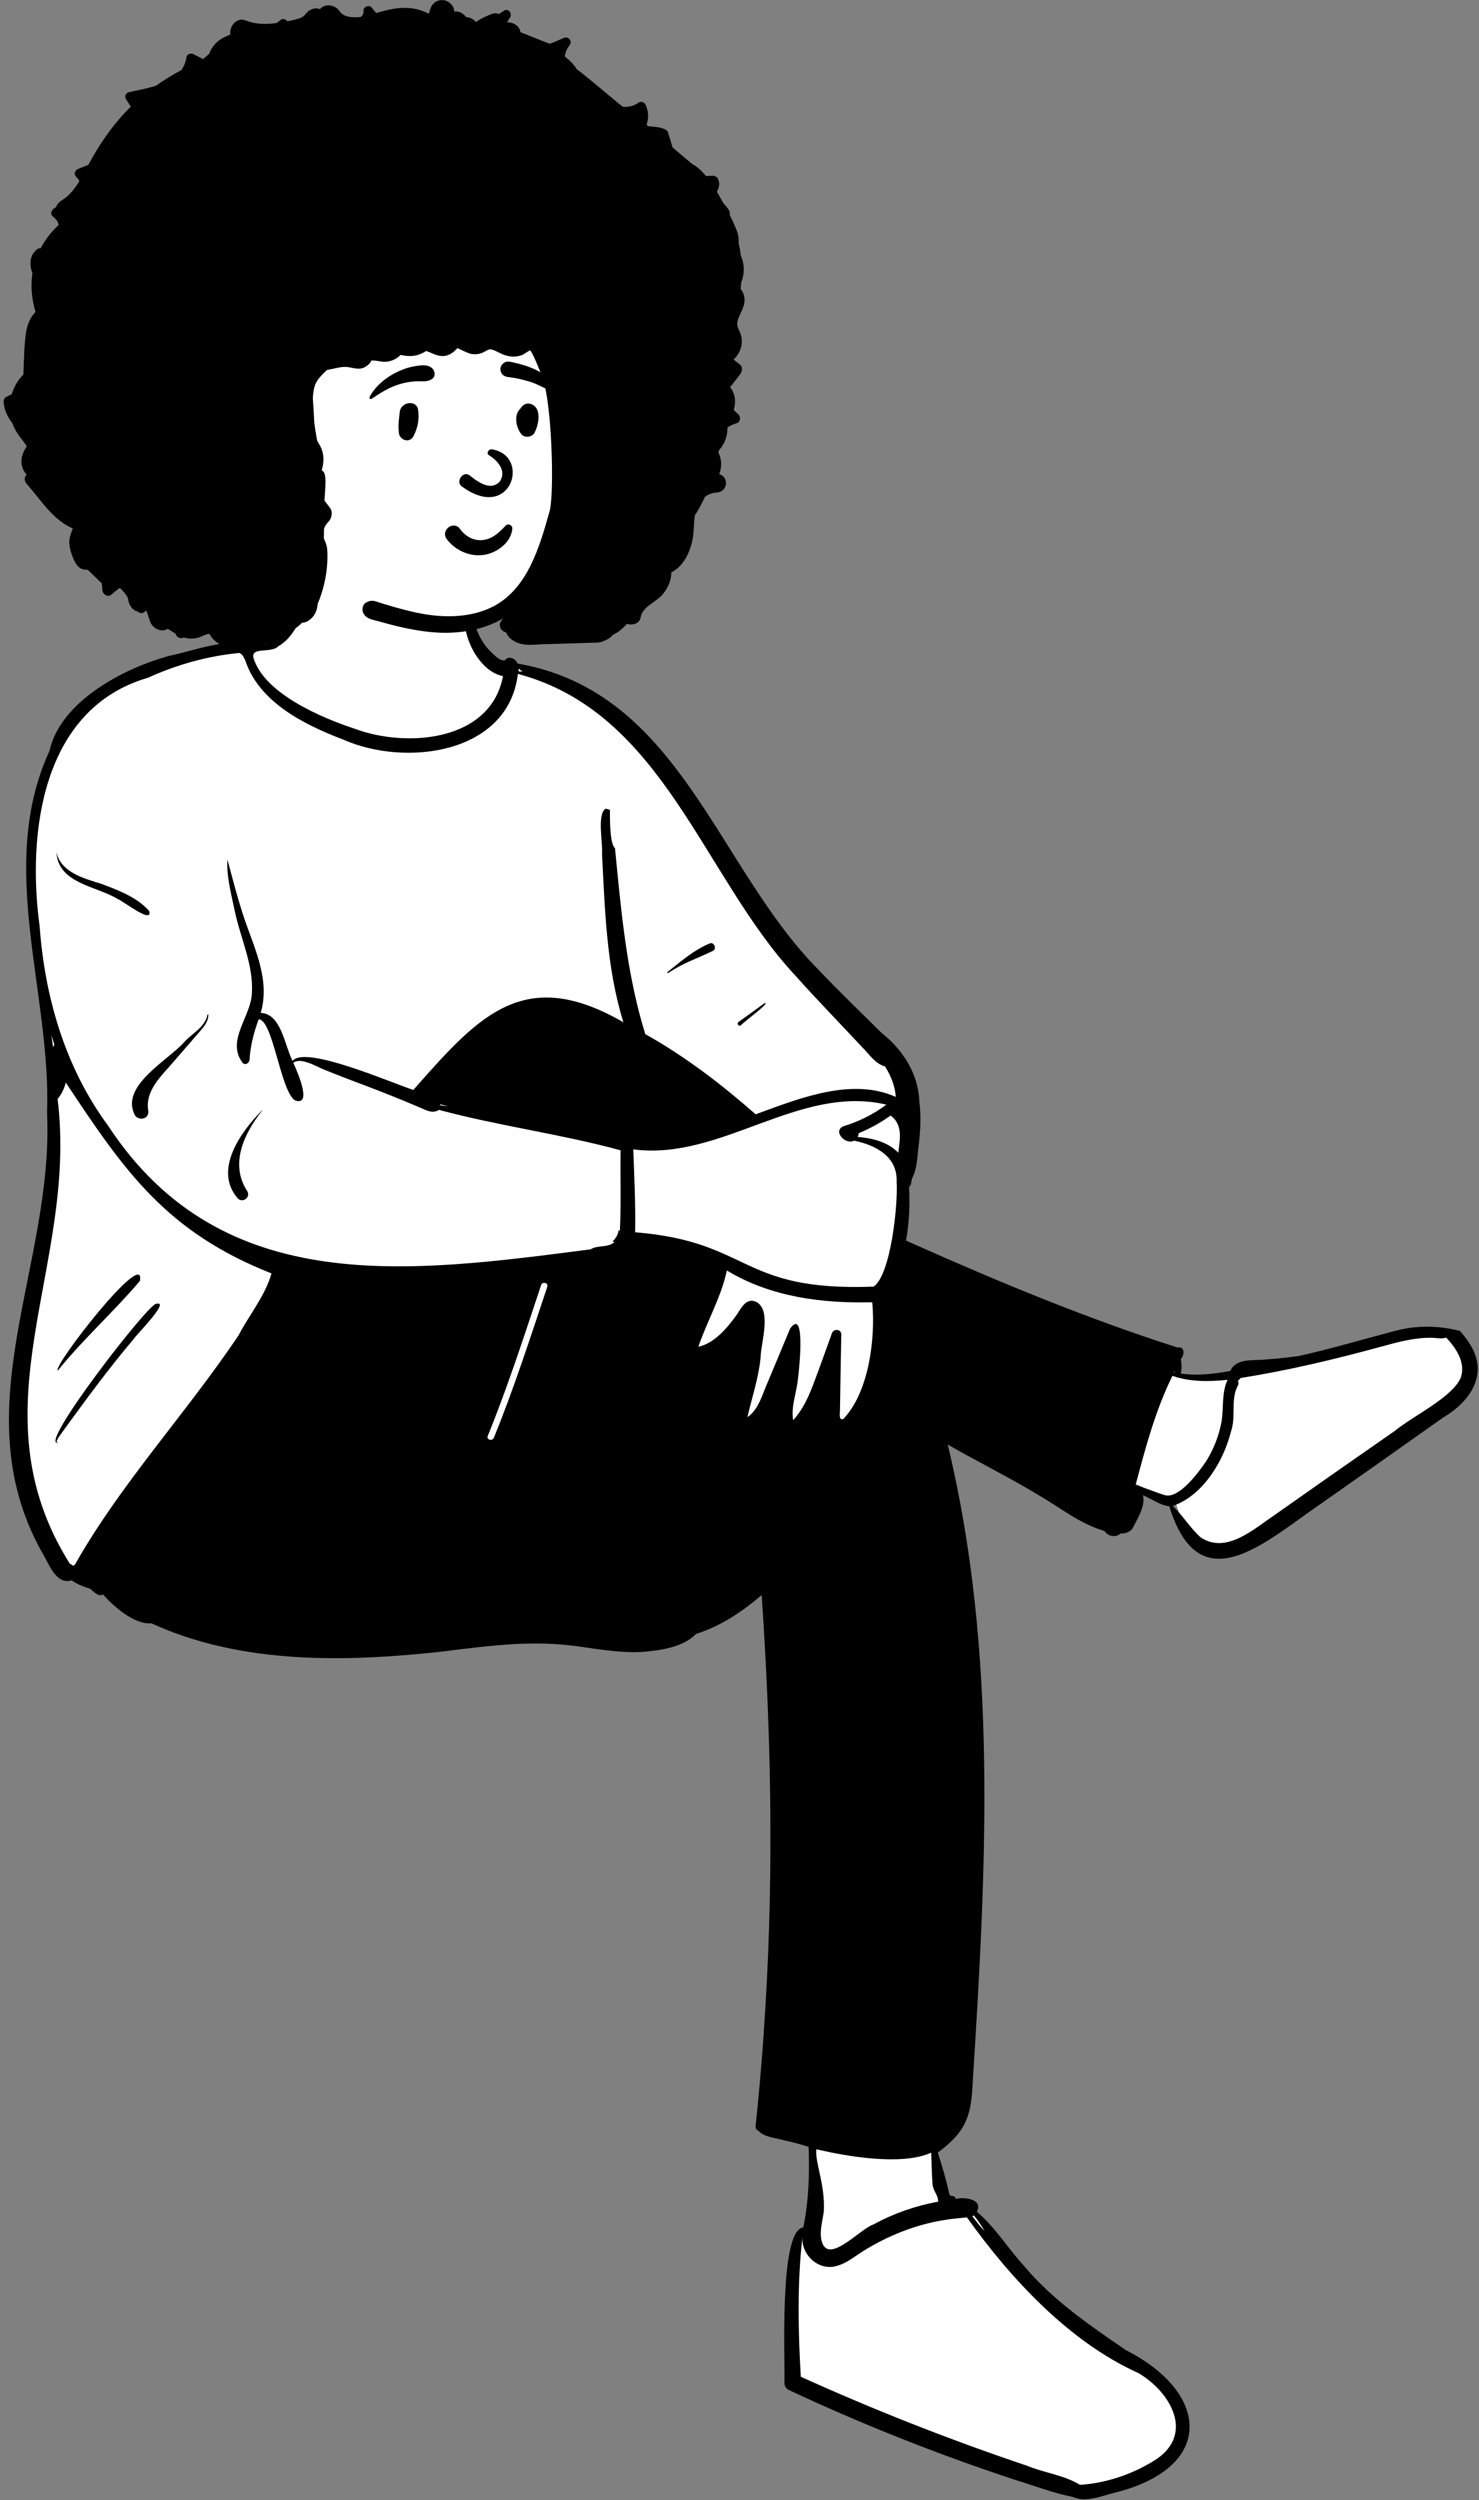 <?xml version="1.0" encoding="UTF-8"?>
<svg width="367px" height="620px" viewBox="0 0 367 620" version="1.1" xmlns="http://www.w3.org/2000/svg" xmlns:xlink="http://www.w3.org/1999/xlink">
    <rect x="0" y="0" width="367" height="620" fill="#808080" stroke="none"/>
    <g id="Introduction" stroke="none" stroke-width="1" fill="none" fill-rule="evenodd">
        <g id="variations-sitting" transform="translate(-1291, -215)">
            <g id="a-person/sitting" transform="translate(1243, 200)">
                <g id="pose/sitting/crossed_legs" transform="translate(-20.311, 159.505)">
                    <path d="M430.359,186.492 C428.402,185.931 425.956,185.786 423.814,185.684 C416.243,185.239 408.523,188.843 401.1,190.467 C397.851,191.269 394.41,192.214 390.933,192.917 C387.845,193.335 384.654,193.649 381.445,193.849 C378.852,193.926 375.834,193.728 374.948,196.451 C369.735,197.46 365.12,197.879 360.151,197.022 C360.616,195.441 360.881,193.788 360.4,192.085 C360.643,191.682 360.974,191.136 361.15,190.768 L360.553,190.768 C351.83,187.282 342.398,184.901 333.63,181.29 C322.185,177.171 305.33,169.214 292.106,163.781 C293.003,158.879 293.335,153.899 292.955,149.057 L293.486,148.628 C293.661,147.677 293.932,146.538 294.424,145.676 C295.047,144.024 295.062,141.768 295.31,139.9 C295.826,136.247 296.171,130.746 295.231,126.408 C294.82,120.526 290.849,115.991 286.566,112.353 C281.308,107.162 276.044,102.096 270.911,96.704 C242.503,67.789 240.256,31.371 195.784,20.302 L195.763,20.13 C195.412,19.74 195.269,19.431 194.87,20.047 C193.401,19.486 191.57,19.533 190.341,18.583 C188.158,16.595 186.609,14.3 185.596,11.576 C184.816,6.427 185.368,-1.508 180.85,-4.802 C175.832,-7.804 149.171,-9.94 146.872,-3.379 C145.445,-2.041 144.796,-0.342 144.35,1.739 C142.865,4.544 141.928,7.655 140.431,10.504 C137.25,16.893 135.188,15.477 129.571,16.937 C128.961,15.58 127.11,15.854 125.761,16.051 C109.427,18.342 89.512,24.597 82.518,39.926 L83.113,39.85 C71.041,62.496 78.87,91.295 81.029,115.293 C82.776,136.624 80.778,158.057 76.032,177.955 C70.206,199.063 69.872,222.675 81.431,241.781 C82.605,243.968 84.036,247.059 86.567,245.687 C87.954,246.734 89.512,247.457 91.664,248.087 C92.257,248.517 92.872,249.239 93.493,249.547 C93.522,249.589 94.522,249.013 94.575,248.998 C96.465,251.691 200.226,260.689 210.994,262.086 C220.48,263.228 233.016,266.144 240.747,259.312 C247.135,257.489 253.821,252.745 258.926,248.034 C262.025,292.895 263.738,384.77 266.502,385.411 C267.712,385.82 269.345,386.31 270.714,386.702 C270.723,389.925 270.963,393.587 270.709,396.756 C270.285,400.335 269.209,404.56 268.723,408.322 C266.631,408.182 266.016,410.277 265.773,411.699 C263.968,423.452 264.021,432.928 264.151,445.846 C285.379,458.331 310.26,465.196 334.147,473.265 C336.435,474.982 341.392,473.125 344.034,472.661 C353.206,470.858 363.628,465.525 361.313,455.746 C359.618,448.383 352.5,444.147 346.509,439.815 C339.954,435.074 333.045,430.337 327.017,424.691 C322.181,420.143 318.569,416.614 314.536,411.481 C312.747,409.094 310.84,405.172 308.433,403.412 C310.976,400.401 305.839,403.223 303.894,403.397 C302.75,398.021 301.334,392.859 299.635,387.702 L301.286,387.776 C306.707,382.722 309.746,358.456 310.124,351.258 C312.841,304.329 312.776,250.24 301.876,210.718 C310.156,215.809 319.235,220.061 327.47,225.096 C332.662,228.133 337.93,232.349 343.75,233.822 C344.13,234.909 345.517,235.332 346.275,234.267 C347.316,234.395 348.659,233.964 348.773,233.49 C349.839,231.315 351.383,228.97 351.197,226.606 C351.197,226.606 349.767,223.295 349.767,223.295 C352.97,224.596 356.452,227.331 359.871,227.581 C366.776,250.604 380.381,237.707 393.473,228.747 C401.374,223.235 410.017,217.148 418.332,211.27 C425.387,205.667 439.16,200.35 432.408,189.252" id="🎨-Background" fill="#FFFFFF"></path>
                    <path d="M133.583,15.531 C140.252,13.912 141.391,-2.052 145.418,0.221 C147.746,2.243 143.938,6.056 143.265,8.338 L142.969,8.918 C141.603,11.575 140.058,14.224 137.365,15.756 C135.634,17.575 130.461,15.789 131.222,18.687 C133.878,27.421 147.975,33.468 156.283,36.188 C169.197,41.031 190.088,39.392 193.122,23.155 C186.039,21.861 180.802,9.098 185.167,3.784 C185.316,8.946 186.728,14.273 190.786,17.77 L191.01,17.975 C191.724,18.625 192.648,19.402 193.57,19.258 C194.468,18.008 196.213,18.719 196.726,20.038 C237.056,27 246.04,70.436 271.438,96.002 C276.512,101.336 281.815,106.443 287.051,111.615 C292.397,115.851 296.181,121.757 296.445,128.691 C296.922,132.548 296.686,136.408 296.175,140.271 L296.139,140.62 C295.902,143.014 295.761,145.585 294.62,147.711 C294.423,148.431 294.503,149.341 293.879,149.85 C294.152,154.257 293.892,158.743 293.146,163.138 L295.092,164.005 C316.503,173.528 338.162,182.503 360.489,189.642 C362.397,189.296 362.241,191.512 361.318,192.519 C361.561,193.703 361.588,194.935 361.302,196.106 C365.39,196.693 369.543,196.205 373.578,195.461 C374.855,192.654 378.247,192.804 380.87,192.725 C384.128,192.521 387.381,192.203 390.615,191.752 C398.586,189.974 406.412,187.634 414.306,185.578 C419.588,184.094 425.284,184.165 430.583,185.531 C431.483,186.538 432.314,187.614 433.016,188.756 C437.86,196.256 433.087,203.128 426.326,207.068 C415.478,214.746 404.628,222.414 393.732,230.021 L392.94,230.585 C379.976,239.85 365.392,251.578 358.469,229.027 C356.142,228.755 354.103,227.195 351.935,226.275 C352.518,228.981 350.776,231.715 349.576,234.035 C349.059,235.356 347.645,235.792 346.34,235.78 C345.223,236.874 343.126,236.443 342.396,235.145 C336.469,233.451 331.573,229.496 326.328,226.424 C318.869,221.9 311.045,218.044 303.479,213.712 C316.048,265.674 312.974,319.8 309.629,372.694 L309.605,373.172 C309.191,380.894 307.418,384.547 301.003,389.281 C302.12,392.684 303.12,396.101 303.882,399.603 C304.152,400.415 305.39,399.651 305.4,400.766 C307.679,400.233 312.311,400.803 310.695,403.951 C315.27,407.785 318.368,412.978 322.378,417.35 C329.442,425.804 338.675,432.096 347.728,438.295 C368.539,448.884 369.732,467.234 345.382,473.503 L345.138,473.56 C341.785,474.366 337.747,476.208 334.497,474.657 C329.634,473.722 324.808,471.83 320.051,470.388 C300.895,464.059 282.159,456.647 264.006,448.129 C263.348,447.82 262.975,447.113 262.958,446.405 C263.16,440.561 261.571,408.534 267.64,407.844 C268.995,401.301 269.208,394.547 268.962,387.869 C266.993,387.251 265.003,386.654 262.963,386.268 C260.984,385.645 257.887,385.505 256.562,383.904 C256.085,383.732 255.736,383.306 255.807,382.635 C256.88,372.599 257.692,362.536 258.285,352.461 C260.316,318.67 259.627,284.775 257.314,251.022 C252.547,255.138 247.115,258.741 241.068,260.658 C237.731,263.998 232.379,264.714 227.823,265.119 C221.964,265.481 216.208,264.312 210.426,263.585 C200.607,262.351 190.857,263.443 181.11,264.654 L177.779,265.069 C153.915,267.682 128.126,268.223 105.884,258.038 C101.697,258.41 96.498,253.891 93.886,250.871 C92.732,251.582 91.599,250.193 90.679,249.462 C89.162,249.002 87.442,248.341 86.065,247.376 C82.572,248.517 80.688,243.989 79.361,241.527 C58.305,205.522 81.755,169.682 79.991,131.501 C81.059,101.568 67.385,70.382 80.601,41.673 C83.274,29.524 98.91,21.127 110.68,18.04 C114.473,17.414 128.83,12.231 130.412,16.59 C131.16,15.609 132.437,15.535 133.583,15.531 Z M308.248,405.353 C306.275,405.565 304.351,405.686 302.401,406.043 C295.282,407.21 288.491,409.962 282.373,413.786 C280.392,415.019 278.623,416.573 276.35,417.261 C271.677,418.955 267.086,414.749 267.428,410.201 C266.126,421.629 266.349,433.388 267.025,444.874 C285.3,453.129 303.984,460.489 323.008,466.884 C327.292,468.676 332.365,469.25 336.299,471.674 C343.008,471.252 349.762,468.9 355.397,465.222 C364.744,458.746 358.538,448.475 350.79,443.956 C333.733,436.27 319.214,420.716 308.248,405.353 Z M270.877,388.453 C270.52,391.84 273.098,397.117 272.734,403.869 C272.455,405.978 271.796,408.186 272.025,410.303 C273.075,418.154 281.589,408.177 285.107,407.084 C290.102,404.34 295.53,402.473 301.108,401.452 C301.074,399.641 299.873,398.918 299.716,397.129 C299.489,394.493 299.501,391.961 299.382,389.299 C292.126,392.593 278.573,390.264 270.877,388.453 Z M309.969,404.841 C309.842,404.925 309.709,404.997 309.572,405.061 C310.58,406.28 311.453,407.633 312.65,408.682 L312.14,407.893 C311.459,406.839 310.762,405.79 309.969,404.841 Z M84.632,123.936 C84.267,125.42 83.601,126.815 82.604,128.001 C87.754,169.699 61.255,204.461 85.619,243.231 C85.927,243.374 86.208,243.552 86.478,243.775 C86.621,243.68 86.765,243.58 86.905,243.479 C98.325,223.302 114.58,205.898 127.533,186.589 C130.019,181.743 134.111,176.865 135.678,171.265 C109.649,161.003 99.252,146.029 84.632,123.936 Z M427.178,187.185 C426.075,187.579 424.846,187.253 423.669,187.232 C419.487,187.143 415.401,188.232 411.402,189.333 C399.77,192.51 388.076,195.322 376.159,197.204 C375.918,197.452 375.688,197.706 375.479,197.974 C375.685,198.323 375.717,198.76 375.417,199.193 C373.619,202.623 375.073,206.821 373.767,210.492 C371.874,217.923 366.841,226.304 359.329,228.941 C361.834,231.325 363.629,234.393 366.21,236.693 C372.553,241.034 379.538,234.564 384.715,231.096 C394.574,224.142 404.458,217.237 414.369,210.359 C418.809,206.685 428.632,202.053 430.756,197.185 C432.118,193.453 429.64,189.817 427.178,187.185 Z M359.239,196.659 C354.996,205.3 352.546,214.487 350.096,223.765 C352.644,224.465 354.992,225.562 357.497,226.299 C361.026,227.092 366.008,220.283 367.777,217.58 C369.601,214.557 370.878,211.236 371.47,207.756 C371.97,204.348 371.438,200.809 372.922,197.652 C368.325,198.121 363.662,198.22 359.239,196.659 Z M106.969,178.83 C110.954,177.715 101.889,186.716 101.367,187.677 C95.473,194.626 90.072,201.965 84.713,209.327 L83.089,211.561 C82.933,211.788 81.857,213.375 82.635,213.173 C82.706,213.155 82.739,213.248 82.683,213.287 C77.727,214.162 104.579,179.442 106.969,178.83 Z M204.114,174.581 C204.436,173.611 202.906,173.197 202.584,174.161 L201.568,177.215 C197.735,188.756 193.925,200.313 189.343,211.585 C188.96,212.53 190.493,212.942 190.873,212.007 C195.857,199.741 199.929,187.137 204.114,174.581 Z M248.673,170.54 C247.276,177.161 243.745,183.131 241.604,189.46 C245.624,188.575 248.721,184.835 251.064,181.618 L251.135,181.511 C252.24,179.811 253.525,177.157 256.036,178.356 C259.847,180.567 257.116,188.406 257.045,192.122 C256.562,197.216 254.904,201.98 253.773,206.928 C256.678,204.946 257.513,201.037 258.929,197.991 L264.379,184.937 L264.379,184.937 C268.385,179.456 266.524,195.869 266.317,197.418 C265.991,200.821 264.556,204.244 265.119,207.67 C267.378,205.242 268.802,202.192 269.997,199.097 C271.656,194.792 273.17,190.432 274.749,186.098 C275.294,184.71 277.363,185.197 277.063,186.726 C276.961,191.644 276.881,196.562 276.802,201.48 L276.743,205.168 C276.733,205.868 276.386,207.91 277.596,207.346 C283.948,200.687 285.577,187.375 284.751,178.43 C272.263,178.731 259.522,177.114 248.673,170.54 Z M359.798,195.379 C359.747,195.541 359.688,195.704 359.629,195.866 C359.665,195.874 359.703,195.881 359.739,195.891 C359.762,195.718 359.783,195.549 359.798,195.379 Z M82.646,195.379 C81.261,194.357 104.543,164.507 103.035,173.124 C96.539,180.798 88.965,187.523 82.646,195.379 Z M288.26,129.419 C266.486,124.312 247.312,143.392 225.446,140.509 C225.699,147.343 226.051,154.223 225.913,161.06 C254.95,163.451 251.647,175.792 285.073,174.55 C289.393,171.661 291.167,153.955 290.802,148.61 C291.081,142.29 285.635,139.453 280.21,138.345 C278.25,139.527 274.733,136.001 277.644,134.76 C281.475,133.609 285.06,131.8 288.26,129.419 Z M127.629,17.413 C119.883,18.175 112.211,20.283 105.091,23.541 C78.774,31.128 74.98,61.89 78.144,85.202 C79.455,102.93 84.518,120.268 95.163,134.684 C123.501,177.84 170.437,171.006 214.896,165.298 C216.499,164.184 219.214,164.975 220.759,163.504 C220.597,163.449 220.452,163.372 220.327,163.277 C221.069,162.699 221.644,161.684 221.815,160.606 L222.135,160.638 L222.135,160.638 C222.449,153.945 222.198,147.383 222.299,140.743 C207.691,136.742 192.024,134.698 177.219,130.713 C175.536,131.885 173.595,130.536 171.952,129.899 C167.69,128.089 163.391,126.37 159.06,124.733 L157.976,124.325 C155.153,123.269 152.332,122.185 149.535,121.056 L148.488,120.63 C146.885,119.975 142.84,117.554 141.092,119.066 L141.233,119.369 C142.269,121.627 145.839,129.982 141.45,128.33 C137.887,125.831 136.039,108.405 132.509,108.251 C131.295,111.495 130.426,114.862 130.227,118.33 C130.155,119.111 129.128,119.769 128.511,119.04 C124.325,113.534 130.648,107.537 130.817,101.726 C131.216,94.969 128.222,88.647 126.731,82.179 L126.639,81.733 C125.765,77.537 124.404,72.45 124.765,68.687 L125.633,71.953 C126.505,75.222 127.397,78.491 128.421,81.714 C130.963,89.763 135.552,98.056 133.002,106.669 C138.117,106.839 138.982,114.902 140.904,118.584 C144.013,114.556 165.89,124.216 170.882,125.765 L171.845,124.674 C187.48,106.97 198.767,94.989 223,108.993 C218.814,95.507 218.409,81.183 217.695,67.179 C217.94,64.515 216.398,57.487 218.573,56.033 C218.95,56.088 219.317,56.202 219.663,56.353 L219.663,57.734 C219.673,60.408 219.798,64.842 220.921,65.849 L221.436,71.143 C222.786,84.911 224.316,98.668 228.433,111.935 C238.315,117.453 247.333,124.361 255.816,131.815 L256.782,131.462 C267.264,127.63 279.876,122.718 290.592,127.501 C290.413,124.8 289.369,122.216 287.914,119.932 C285.486,119.331 283.897,116.774 282.159,115.072 C276.651,109.162 270.996,103.388 265.614,97.359 C242.65,72.688 232.88,32.177 196.818,22.608 C194.434,42.543 168.896,45.724 153.506,38.902 L152.922,38.678 C143.355,34.991 132.543,29.425 129.183,19.286 L129.044,18.993 C128.698,18.278 128.286,17.549 127.629,17.413 Z M133.305,130.861 C133.333,130.83 133.388,130.871 133.364,130.906 C128.88,136.525 125.231,144.189 129.688,150.901 C130.511,152.412 128.586,153.864 127.354,152.712 C121.169,145.698 128.031,136.19 133.305,130.861 Z M289.303,132.13 C286.837,133.888 284.194,135.348 281.393,136.5 C281.402,136.823 281.245,137.167 281.102,137.42 C284.789,137.712 288.629,138.664 291.216,141.349 C291.342,140.366 291.465,139.382 291.559,138.397 C291.798,135.863 291.363,133.596 289.303,132.13 Z M119.757,107.29 L119.786,107.155 C119.806,107.001 120.04,106.991 120.033,107.155 C119.947,109.164 118.484,110.592 117.244,112.023 C115.405,114.145 113.565,116.266 111.725,118.388 C108.648,122.084 104.116,125.801 105.135,131.156 C105.154,133.058 102.767,133.466 101.799,132.067 C97.947,124.731 110.071,118.49 114.158,113.758 C116.077,111.709 119.101,110.202 119.757,107.29 L119.757,107.29 Z M177.484,129.314 C177.542,129.405 177.583,129.504 177.605,129.605 C178.25,129.674 178.893,129.747 179.536,129.826 L177.484,129.314 L177.484,129.314 Z M81.048,112.157 C81.163,112.924 81.271,113.692 81.374,114.461 L81.475,115.23 L81.491,115.163 C81.544,114.963 81.643,114.79 81.773,114.651 L81.817,114.606 C81.55,113.794 81.294,112.978 81.048,112.157 Z M258.053,104.223 C259.598,104.058 252.598,109.085 252.211,109.707 C251.647,110.197 250.987,109.326 251.59,108.902 C253.764,107.369 255.908,105.796 258.053,104.223 Z M244.434,89.436 C245.509,88.996 246.239,90.784 245.22,91.282 C241.506,93.097 237.579,94.38 234.157,96.768 C234.006,96.872 233.818,96.628 233.961,96.516 L234.372,96.191 C237.524,93.691 240.672,90.974 244.434,89.436 Z M82.33,66.833 C83.368,71.715 88.984,73.318 93.343,74.619 L94.704,75.137 C98.553,76.608 102.54,78.263 105.309,81.371 C106.395,84.877 98.651,78.769 97.57,78.46 C92.281,75.185 82.726,74.629 82.33,66.833 Z M196.977,21.254 C197.006,21.502 197.021,21.755 197.028,22.009 C197.354,22.009 197.677,22.011 198.003,22.022 C197.624,21.8 197.276,21.546 196.977,21.254 Z" id="🖍-Ink" fill="#000000"></path>
                </g>
                <g id="Head" stroke-width="1" transform="translate(86.512, 45.072)">
                    <g id="head/Long-Afro">
                        <path d="M102.438,68.846 C100.717,47.894 95.476,29.337 70.851,28.545 C59.737,28.645 48.393,31.002 38.174,35.364 C13.335,47.8 5.454,93.243 27.338,111.536 C27.207,111.61 27.176,111.823 27.33,111.927 C31.851,114.964 36.877,117.463 41.91,119.563 C55.317,125.223 71.1,127.681 84.773,121.542 C105.639,112.676 105.952,88.005 102.438,68.846 L102.438,68.846 Z" id="🎨-Background" fill="#FFFFFF"></path>
                        <path d="M143.511,59.08 C144.368,58.309 145.008,57.297 145.331,56.163 C145.627,55.129 145.647,54 145.334,52.968 C144.998,51.861 144.273,50.98 144.436,49.828 C144.454,49.715 144.476,49.598 144.511,49.48 C145.138,47.311 146.68,45.746 146.129,43.343 C145.973,42.664 145.68,42.053 145.271,41.572 C145.316,41.051 145.356,40.526 145.389,40 C146.294,37.884 146.262,35.37 145.296,33.287 C145.178,32.22 145,31.163 144.75,30.124 C144.865,29.205 144.704,28.193 144.409,27.39 C143.889,25.975 143.246,24.582 142.549,23.211 C142.631,22.836 142.594,22.44 142.387,22.088 C142.011,21.447 141.513,20.884 141.004,20.334 C140.644,19.693 140.282,19.056 139.922,18.428 C139.756,18.139 139.572,17.819 139.37,17.48 C139.922,16.456 140.217,15.459 139.633,14.256 C139.413,13.804 138.81,13.471 138.313,13.5 C137.77,13.533 137.222,13.557 136.671,13.578 C135.642,12.336 134.475,11.222 133.225,10.58 C131.958,9.509 130.674,8.457 129.426,7.383 C129.072,7.077 128.716,6.772 128.362,6.466 C128.36,6.459 128.357,6.449 128.355,6.441 C128.094,5.492 127.801,4.556 127.507,3.614 C127.324,3.031 127.269,2.42 126.7,2.102 C125.511,1.438 123.683,1.333 122.319,1.22 C122.184,1.1 122.048,0.982 121.913,0.862 C122.532,-0.785 122.422,-2.536 121.642,-4.186 C121.376,-4.747 120.454,-5 119.947,-4.629 C118.778,-3.773 117.392,-3.47 116.02,-3.595 C114.004,-5.142 105.872,-12.14 104.615,-12.879 C104.6,-12.905 104.587,-12.932 104.571,-12.958 C103.864,-14.084 103.006,-14.989 102.042,-15.714 C101.904,-15.857 101.767,-16.001 101.629,-16.145 C101.75,-17.004 102.069,-17.833 102.582,-18.526 C102.637,-18.606 102.7,-18.684 102.762,-18.759 C103.66,-19.826 102.564,-21.198 101.311,-20.64 C101.22,-20.6 101.13,-20.559 101.04,-20.517 C100.076,-20.088 99.009,-19.621 97.899,-19.228 C97.492,-19.38 97.078,-19.517 96.7,-19.669 L92.654,-21.293 C91.988,-21.561 91.284,-21.787 90.64,-22.102 C90.415,-23.594 88.917,-24.572 87.362,-24.521 C87.452,-24.808 87.586,-25.086 87.775,-25.35 C87.83,-25.427 87.89,-25.502 87.953,-25.575 C88.753,-26.504 87.684,-28.227 86.541,-27.4 C86.461,-27.343 86.378,-27.285 86.298,-27.228 C85.98,-27.005 85.655,-26.796 85.326,-26.594 C84.8,-26.823 84.207,-26.876 83.586,-26.633 C82.213,-26.096 80.946,-25.55 79.737,-24.708 C79.688,-24.674 79.637,-24.645 79.587,-24.612 C78.987,-25.337 78.034,-25.821 77.176,-25.816 C77.158,-25.816 77.144,-25.816 77.129,-25.816 C76.487,-26.792 75.311,-27.36 74.175,-27.222 C74.252,-28.623 72.847,-29.873 71.569,-30.025 C70.075,-30.202 68.728,-29.336 68.28,-27.881 C68.155,-27.476 68.03,-27.07 67.905,-26.665 C66.745,-27.25 65.521,-27.698 64.242,-27.921 C61.33,-28.431 58.483,-27.888 55.676,-27.081 C55.396,-27 55.116,-26.917 54.836,-26.835 C54.436,-27.298 54.06,-27.772 53.701,-28.214 C53.082,-28.978 51.595,-28.367 51.695,-27.385 C51.765,-26.708 51.49,-26.221 51.046,-25.874 C50.559,-25.803 50.088,-25.782 49.378,-25.796 C48.439,-25.815 48.012,-25.844 47.031,-26.227 C46.573,-26.404 46.004,-26.872 45.737,-27.291 C44.715,-28.901 42.12,-29.334 40.883,-27.8 C39.583,-28.368 37.94,-27.584 37.218,-26.478 C36.84,-25.9 36.052,-25.577 35.059,-25.299 C34.314,-25.091 33.552,-24.933 32.787,-24.795 C32.446,-25.257 31.728,-25.567 31.201,-25.179 C30.844,-24.916 30.498,-24.646 30.156,-24.369 C27.52,-24.006 24.899,-23.993 22.386,-25.02 C20.258,-25.888 18.305,-23.515 18.656,-21.523 C18.04,-21.203 17.371,-20.99 16.763,-20.654 C15.435,-19.922 14.345,-18.764 13.68,-17.403 C13.561,-17.159 13.453,-16.912 13.351,-16.663 C12.855,-16.26 12.364,-15.846 11.885,-15.409 C11.088,-15.817 10.293,-16.225 9.495,-16.633 C8.898,-16.939 7.893,-16.726 7.775,-15.935 C7.582,-14.632 7.113,-13.553 6.443,-12.649 C4.267,-11.508 2.173,-10.225 0.169,-8.801 C-2.135,-8.08 -4.585,-7.659 -6.599,-7.186 C-7.288,-7.023 -7.664,-6.124 -7.276,-5.525 C-6.864,-4.892 -6.453,-4.258 -6.044,-3.625 C-7.19,-2.508 -8.266,-1.341 -9.282,-0.134 C-12.108,3.221 -14.472,6.899 -16.589,10.796 C-17.426,11.134 -18.264,11.469 -19.101,11.807 C-19.909,12.133 -20.272,13.069 -19.618,13.758 C-19.307,14.086 -19.029,14.431 -18.79,14.795 C-19.977,16.755 -21.373,18.543 -23.327,19.715 C-23.921,20.07 -24.367,20.629 -24.606,21.262 C-24.809,21.398 -25.009,21.543 -25.207,21.691 C-25.759,22.106 -26.093,23.013 -25.446,23.551 C-24.992,23.932 -24.565,24.382 -24.204,24.881 C-24.127,25.164 -24.046,25.449 -23.966,25.732 C-25.782,27.4 -27.291,29.338 -28.425,31.511 C-28.693,31.469 -28.969,31.496 -29.192,31.661 C-31.218,33.156 -31.278,35.538 -30.463,37.666 C-30.955,40.874 -30.639,44.161 -29.691,47.269 C-30.937,48.511 -31.687,50.304 -31.993,52.031 C-32.532,55.066 -32.57,59.734 -32.71,62.831 C-34.069,64.141 -35.037,65.836 -35.576,67.659 C-36.03,67.884 -36.484,68.11 -36.938,68.335 C-37.342,68.535 -37.637,69.064 -37.614,69.509 C-37.497,71.665 -36.607,73.368 -35.426,74.911 C-35.007,76.1 -34.388,77.197 -33.575,78.248 C-33.013,78.97 -32.464,79.661 -31.98,80.439 C-31.93,80.517 -31.9,80.59 -31.878,80.64 C-32.068,80.845 -32.226,81.186 -32.364,81.428 C-33.523,83.467 -33.54,85.856 -31.895,87.631 C-32.514,88.137 -32.535,89.158 -31.988,89.784 C-28.43,93.843 -25.463,98.779 -20.526,100.935 C-20.503,100.972 -20.483,101.01 -20.465,101.047 C-21.466,103.451 -21.601,104.701 -20.784,107.185 C-20.779,107.207 -20.771,107.227 -20.764,107.25 C-20.328,108.552 -19.525,110.638 -18.078,111.043 C-17.622,111.171 -17.173,111.229 -16.729,111.226 C-15.581,112.33 -14.435,113.437 -13.289,114.544 C-13.188,115.092 -13.126,115.646 -13.106,116.204 C-13.073,117.138 -12.193,117.894 -11.245,117.619 C-10.912,117.521 -9.066,115.731 -8.727,115.741 C-8.557,115.911 -8.391,116.081 -8.226,116.254 C-7.617,116.893 -6.772,117.899 -6.701,118.568 C-6.566,119.827 -5.738,121.27 -4.402,121.525 C-3.9,122.033 -3.098,122.186 -2.484,121.522 C-2.443,121.48 -2.403,121.437 -2.361,121.4 C-2.295,121.392 -2.233,121.385 -2.168,121.377 C-1.872,122.259 -1.576,123.14 -1.277,124.019 C-0.693,125.752 1.539,126.866 3.123,125.854 C3.379,126.007 3.63,126.17 3.881,126.333 C4.262,126.576 4.648,126.823 5.044,127.056 C5.067,127.121 5.089,127.187 5.109,127.249 C5.365,128.028 6.428,128.446 7.083,127.998 C7.286,128.063 7.494,128.116 7.705,128.158 C8.811,128.376 9.924,128.316 10.992,127.948 C11.757,127.687 12.487,127.189 13.309,127.121 C13.361,127.117 13.414,127.121 13.466,127.119 C14.137,128.492 15.67,129.675 16.879,130.077 C18.461,130.603 20.081,130.415 21.523,129.77 C21.912,130.547 22.4,131.282 22.984,131.962 C23.307,132.337 23.891,132.257 24.225,131.962 C24.858,131.401 25.488,130.838 26.116,130.273 C26.571,130.098 27.03,129.888 27.509,129.693 C29.007,129.082 30.649,128.829 32.035,127.946 C32.692,127.527 33.311,126.992 33.821,126.372 C34.78,125.819 35.662,125.13 36.457,124.34 C36.853,124.342 37.267,124.249 37.668,124.047 C39.346,123.195 40.228,121.462 40.306,119.69 C41.665,116.497 42.467,113.092 42.688,109.606 C42.758,108.462 42.771,107.307 42.683,106.163 C42.623,105.357 42.42,104.818 42.114,104.09 C42.011,103.852 41.918,103.634 41.846,103.394 C41.863,102.622 41.873,101.851 41.883,101.082 C42.091,100.434 42.462,99.83 42.979,99.322 C43.779,98.536 44.145,96.903 43.418,95.932 C42.944,95.303 42.472,94.675 41.999,94.046 C42.131,91.349 42.778,87.057 41.344,86.607 C41.402,86.206 41.525,85.81 41.595,85.412 C41.931,83.499 41.73,81.789 40.712,80.116 C40.499,79.768 40.318,79.46 40.171,79.16 C40.078,78.609 39.985,78.058 39.892,77.507 C39.749,76.658 39.609,75.802 39.488,74.941 C39.426,73.844 39.368,72.747 39.305,71.648 C39.248,70.636 39.183,69.625 39.115,68.61 C39.142,68.157 39.183,67.704 39.24,67.251 C39.584,64.549 40.69,63.55 42.605,61.672 C42.906,61.624 43.205,61.572 43.498,61.512 C44.865,61.229 46.294,60.79 47.701,60.948 C49.228,61.119 50.595,61.777 52.079,60.936 C52.515,60.685 53.476,59.994 53.559,59.446 C53.564,59.411 53.571,59.381 53.581,59.358 C53.684,59.343 53.817,59.331 53.9,59.328 C55.078,59.288 56.204,59.751 57.393,59.624 C58.799,59.473 60.058,58.85 60.886,57.926 C61.946,58.186 63.03,58.304 64.131,58.159 C65.053,58.039 65.881,57.738 66.698,57.292 C67.293,56.972 67.105,56.879 67.752,57.14 C69.223,57.736 70.555,58.522 72.213,58.114 C73.073,57.903 73.815,57.44 74.439,56.817 C74.587,56.671 74.838,56.454 75.006,56.248 C75.793,56.646 77.774,57.545 78.1,57.625 C79.023,57.851 80.001,57.816 80.899,57.515 C81.558,57.295 82.366,56.694 82.945,56.571 C83.695,56.411 85.36,57.453 86.255,57.811 C87.825,58.439 89.487,58.594 91.077,57.946 C91.624,57.723 92.687,56.834 93.096,56.842 C93.76,57.66 95.616,62.14 96.173,63.775 C98.427,70.386 99.011,91.026 97.97,96.292 C97.93,96.447 97.888,96.6 97.845,96.755 C96.566,101.335 95.235,105.993 93.096,110.26 C91.077,114.281 88.286,117.902 84.282,120.098 C80.129,122.376 75.254,122.975 70.585,122.667 C67.578,122.472 64.622,121.868 61.713,121.112 C60.194,120.719 58.687,120.281 57.187,119.825 C56.533,119.627 55.868,119.442 55.226,119.211 C54.093,118.803 53.498,118.771 52.413,119.294 C51.425,119.77 51.171,121.174 51.685,122.058 C52.523,123.501 54.058,123.601 55.54,124.021 C57.049,124.45 58.564,124.86 60.088,125.228 C63.01,125.93 65.979,126.468 68.973,126.716 C74.334,127.164 79.858,126.473 84.738,124.137 C85.29,123.871 85.821,123.588 86.335,123.283 C86.145,123.548 85.952,123.814 85.756,124.077 C85.214,124.805 85.616,126.045 86.375,126.443 C86.616,126.568 86.857,126.688 87.1,126.806 C87.133,126.884 87.168,126.961 87.208,127.039 C87.902,128.431 89.357,129.252 90.839,129.608 C92.599,130.029 94.57,129.731 96.361,129.678 C98.021,129.628 99.681,129.578 101.338,129.528 C101.729,129.518 102.121,129.505 102.512,129.493 C104.483,129.433 106.451,129.375 108.42,129.315 C110.175,129.262 110.092,129.398 111.74,128.696 C112.474,128.381 113.076,127.935 113.583,127.342 C113.899,127.202 114.205,127.041 114.498,126.859 C115.441,126.273 116.278,125.486 117.051,124.62 C118.362,125.033 120.2,124.65 120.456,123.005 C120.867,120.373 124.293,119.249 125.892,117.346 C127.184,115.811 128.107,113.8 128.059,111.87 C131.314,110.297 133.084,106.153 133.498,102.637 C133.691,101.007 133.661,99.262 133.939,97.604 C134.062,97.472 134.173,97.331 134.265,97.181 C135.083,95.862 135.795,94.502 136.422,93.11 C137.274,92.496 138.3,92.118 139.373,92.055 C142.011,91.903 142.508,88.35 139.993,87.493 C139.98,87.488 139.97,87.486 139.958,87.481 C140.64,85.778 140.582,83.762 139.754,82.15 C139.79,81.974 139.822,81.802 139.855,81.626 C141.267,80.111 142.076,78.005 141.986,75.955 C142.631,75.501 143.353,75.151 144.143,74.933 C145.364,74.598 145.371,73.11 144.469,72.444 C144.105,72.176 143.804,71.863 143.553,71.518 C144.178,69.645 143.932,67.479 142.656,65.941 C143.466,64.905 144.276,63.868 145.086,62.831 C145.622,62.145 145.906,60.981 145.086,60.33 C144.561,59.912 144.037,59.496 143.511,59.08 Z" id="🖍-Ink" fill="#000000"></path>
                    </g>
                    <g id="face/Smile" transform="translate(39.871, 46.574)" fill="#000000">
                        <path d="M36.758,60.328 C35.072,59.641 33.568,58.496 32.469,57.033 C32.086,56.524 31.987,55.987 32.067,55.496 C32.158,54.943 32.485,54.442 32.931,54.107 C33.379,53.77 33.939,53.604 34.48,53.688 C34.951,53.762 35.419,54.019 35.79,54.553 L35.867,54.659 C36.521,55.542 37.373,56.267 38.344,56.734 C39.279,57.184 40.326,57.394 41.408,57.272 C43.471,57.04 44.892,55.926 46.403,54.414 C46.59,54.223 46.777,54.026 46.966,53.826 C47.084,53.644 47.25,53.528 47.433,53.467 C47.636,53.399 47.866,53.402 48.077,53.476 C48.28,53.547 48.462,53.681 48.584,53.86 C48.7,54.029 48.765,54.239 48.744,54.481 C48.606,56.048 47.785,57.447 46.62,58.545 C45.325,59.765 43.609,60.609 41.994,60.905 C40.214,61.231 38.4,60.997 36.758,60.328 L36.758,60.328 Z M42.833,36.15 C44.727,37.299 47.612,39.979 45.575,42.828 C43.177,45.341 39.725,42.46 38.024,41.157 C36.446,40.148 34.674,42.744 36.137,43.923 C48.431,53.012 53.419,36.45 43.791,34.798 C42.731,34.616 42.337,35.794 42.833,36.15 Z M20.804,25.577 C21.013,22.984 24.968,22.395 25.362,24.961 C25.714,27.26 25.299,29.372 24.262,31.441 C23.272,33.418 20.781,32.496 20.593,30.696 C20.341,28.282 20.674,27.191 20.804,25.577 Z M50.911,24.429 C51.462,23.708 52.258,23.216 53.212,23.494 C56.193,24.364 55.314,28.589 54.267,30.645 C53.699,31.762 51.86,32.045 51.03,31.062 C49.676,29.458 49.027,26.256 50.749,24.677 C50.795,24.595 50.847,24.513 50.911,24.429 Z M24.22,14.23 L24.691,14.148 C26.147,13.897 27.958,13.655 28.988,14.824 C29.535,15.444 29.723,16.596 28.988,17.19 C27.697,18.234 26.268,17.829 24.72,17.918 C23.444,17.991 22.218,18.202 20.989,18.553 C18.293,19.322 16.096,20.727 13.793,22.269 C13.491,22.472 13.183,22.086 13.327,21.803 C14.656,19.204 17.232,17.068 19.812,15.766 C21.19,15.071 22.697,14.495 24.22,14.23 Z M48.194,13.066 L48.554,13.139 C52.476,13.958 57.57,15.593 59.427,19.439 C59.498,19.983 59.423,20.099 59.362,20.175 L59.342,20.201 C59.292,20.266 59.252,20.355 59.016,20.429 C58.95,20.414 58.884,20.397 58.817,20.38 C57.966,20.157 57.293,19.85 56.641,19.532 L55.934,19.184 C55.114,18.782 54.286,18.396 53.41,18.11 C51.538,17.5 49.614,17.071 47.659,16.842 C47.236,16.792 46.828,16.649 46.506,16.405 C46.2,16.172 45.967,15.851 45.861,15.424 C45.723,14.87 45.762,14.452 46.06,13.953 C46.283,13.578 46.603,13.318 46.97,13.169 C47.344,13.017 47.77,12.981 48.194,13.066 Z" id="🖍-Ink"></path>
                    </g>
                    <g id="facial-hair/*-None" transform="translate(30.843, 84.635)"></g>
                    <g id="accessories/*-None" transform="translate(11.786, 60.346)"></g>
                </g>
            </g>
        </g>
    </g>
</svg>